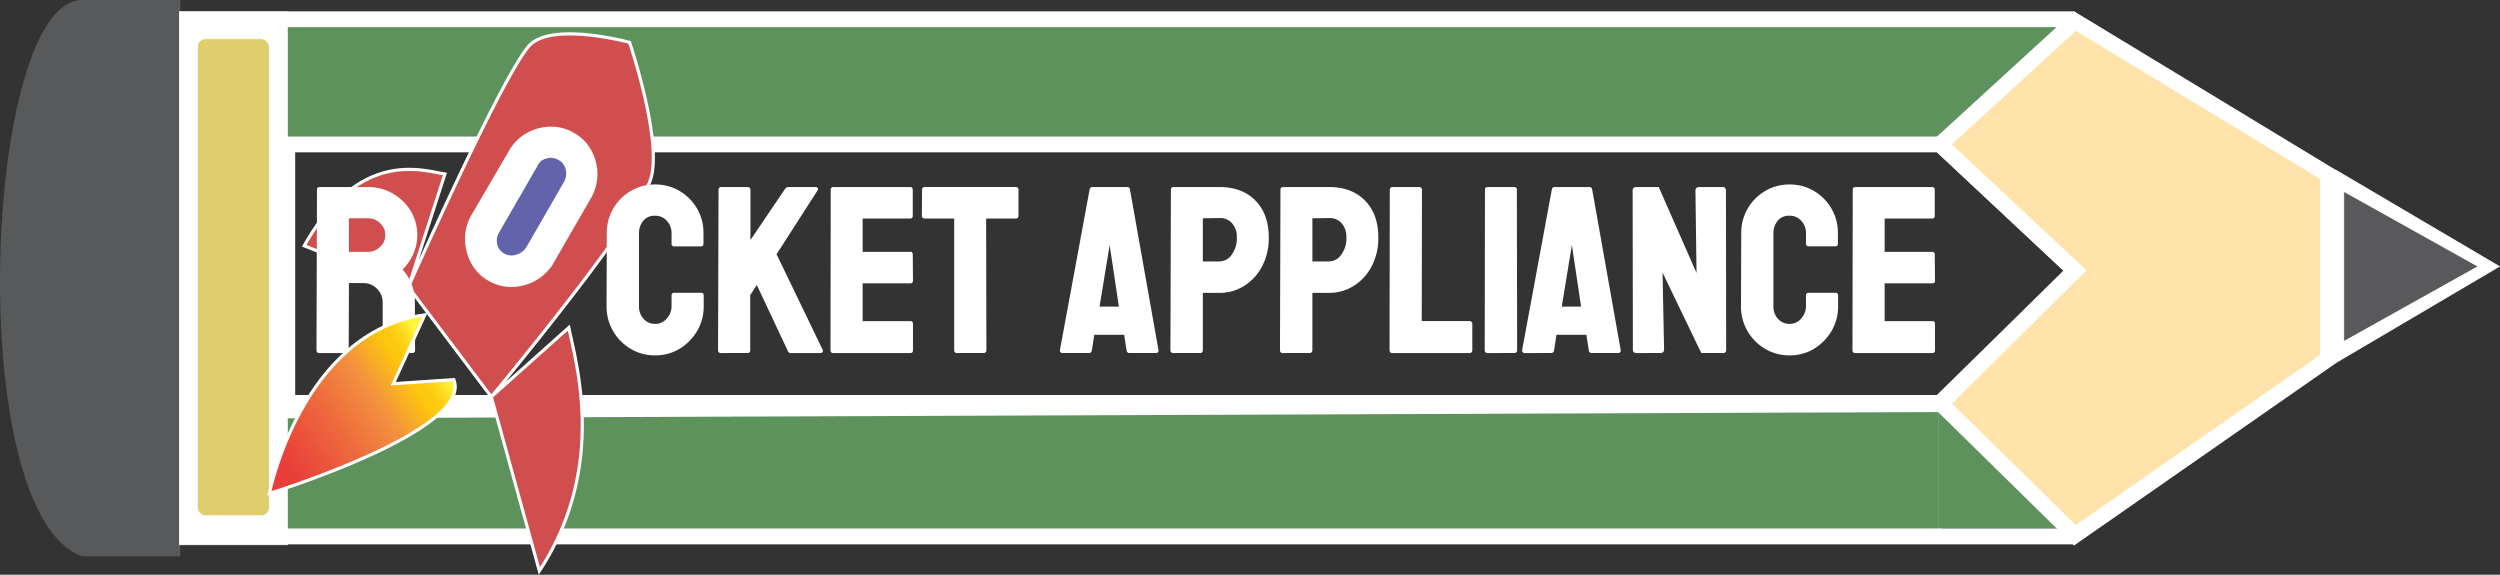 <svg id="Layer_1" data-name="Layer 1" xmlns="http://www.w3.org/2000/svg" xmlns:xlink="http://www.w3.org/1999/xlink" viewBox="0 0 790.833 181.806"><rect x="0" y="0" width="790.833" height="181.806" fill="#333333" stroke="none"/><defs><style>.cls-1,.cls-3,.cls-4{fill:#5d925d;}.cls-1,.cls-10,.cls-11,.cls-12,.cls-13,.cls-14,.cls-15,.cls-16,.cls-17,.cls-3,.cls-6,.cls-7,.cls-8,.cls-9{stroke:#fff;}.cls-1,.cls-10,.cls-11,.cls-12,.cls-14,.cls-15,.cls-16,.cls-17,.cls-3,.cls-6,.cls-7,.cls-8,.cls-9{stroke-miterlimit:10;}.cls-2{fill:#231f20;}.cls-10,.cls-3,.cls-8,.cls-9{stroke-width:5px;}.cls-5{fill:#58595b;}.cls-13,.cls-17,.cls-6{fill:#fff;}.cls-14,.cls-6,.cls-7{stroke-width:0.25px;}.cls-7{fill:#dfce6d;}.cls-8{fill:none;}.cls-9{fill:#ffe3aa;}.cls-10{fill:#ed1c24;}.cls-11{fill:#d14e4e;}.cls-12{fill:#6263ab;}.cls-14{fill:#59595b;}.cls-15{fill:url(#linear-gradient);}.cls-16{fill:url(#linear-gradient-2);}</style><linearGradient id="linear-gradient" x1="-555.296" y1="-58.567" x2="-584.302" y2="-9.312" gradientTransform="matrix(1.204, 0.901, -0.548, 0.732, 190.7, 496.616)" gradientUnits="userSpaceOnUse"><stop offset="0" stop-color="#fff33b"/><stop offset="0.024" stop-color="#fee72e"/><stop offset="0.069" stop-color="#fed51b"/><stop offset="0.116" stop-color="#fdca10"/><stop offset="0.166" stop-color="#fdc70c"/><stop offset="0.391" stop-color="#f3903f"/><stop offset="0.663" stop-color="#ed683c"/><stop offset="1" stop-color="#e93e3a"/></linearGradient><linearGradient id="linear-gradient-2" x1="-737.619" y1="-73.358" x2="-737.619" y2="-73.358" gradientTransform="matrix(1, 0, 0, 1, 0, 0)" xlink:href="#linear-gradient"/></defs><rect class="cls-1" x="87.433" y="127.836" width="526.28" height="39.979"/><path class="cls-2" d="M-114.94-161.826l0,0v-.686l0,0h.111l0,0v.568h.206l.005.005v.113l-.005,0Z" transform="translate(588.604 169.022)"/><path class="cls-2" d="M-114.375-161.816a.176.176,0,0,1-.1-.028.2.2,0,0,1-.071-.073.182.182,0,0,1-.028-.1v-.317a.19.19,0,0,1,.027-.1.2.2,0,0,1,.071-.072.186.186,0,0,1,.1-.027.179.179,0,0,1,.1.027.2.2,0,0,1,.07.072.19.19,0,0,1,.027.1v.317a.19.19,0,0,1-.027.1.2.2,0,0,1-.07.073A.178.178,0,0,1-114.375-161.816Zm0-.121a.065.065,0,0,0,.051-.025.073.073,0,0,0,.023-.055v-.317a.079.079,0,0,0-.021-.056.068.068,0,0,0-.052-.023.071.071,0,0,0-.054.023.075.075,0,0,0-.022.056v.317a.076.076,0,0,0,.022.056A.068.068,0,0,0-114.375-161.937Z" transform="translate(588.604 169.022)"/><path class="cls-2" d="M-114.1-161.826l0,0,0-.687,0,0h.2a.2.2,0,0,1,.1.026.222.222,0,0,1,.072.071.2.2,0,0,1,.027.1.194.194,0,0,1-.011.066.18.18,0,0,1-.026.05.124.124,0,0,1-.027.031.2.2,0,0,1,.054.141v.205l0,0h-.114l0,0v-.207a.084.084,0,0,0-.025-.062.085.085,0,0,0-.063-.027h-.066v.294l0,0Zm.118-.419h.086a.082.082,0,0,0,.056-.023.077.077,0,0,0,.023-.056.075.075,0,0,0-.023-.055.079.079,0,0,0-.056-.023h-.086Z" transform="translate(588.604 169.022)"/><path class="cls-2" d="M-113.618-161.826l0,0v-.687l0,0h.322l0,0v.112l0,0h-.2v.156h.2l0,0v.113l0,0h-.206v.175h.206l0,.005v.114l0,0Z" transform="translate(588.604 169.022)"/><path class="cls-2" d="M-113.2-161.826l0,0,0-.687,0,0h.122l.007,0,.092.132.091-.132.007,0h.123l0,0v.687l0,0h-.114l0,0v-.51l-.1.152-.105-.152v.51l0,0Z" transform="translate(588.604 169.022)"/><path class="cls-2" d="M-112.512-161.826l0,0v-.687l0,0h.112l0,0v.687l0,0Z" transform="translate(588.604 169.022)"/><path class="cls-2" d="M-112.3-161.826l0,0,0-.687,0,0h.192a.19.19,0,0,1,.146.056.213.213,0,0,1,.053.152.249.249,0,0,1-.028.123.21.21,0,0,1-.073.08.189.189,0,0,1-.1.028h-.076v.252l0,0Zm.117-.378h.076a.069.069,0,0,0,.056-.03.133.133,0,0,0,.023-.08.1.1,0,0,0-.021-.064.073.073,0,0,0-.058-.025h-.076Z" transform="translate(588.604 169.022)"/><path class="cls-2" d="M-111.671-161.816a.176.176,0,0,1-.1-.028.207.207,0,0,1-.071-.073.19.19,0,0,1-.027-.1v-.046l0-.005h.113l0,.005v.046a.073.073,0,0,0,.023.056.069.069,0,0,0,.053.024.067.067,0,0,0,.052-.024.08.08,0,0,0,.023-.056c0-.025-.017-.046-.049-.064l-.05-.028-.063-.036a.2.2,0,0,1-.082-.08.227.227,0,0,1-.027-.11.18.18,0,0,1,.028-.1.193.193,0,0,1,.071-.071.188.188,0,0,1,.1-.026.193.193,0,0,1,.1.026.2.2,0,0,1,.071.072.192.192,0,0,1,.026.1v.082l0,0h-.111l0,0v-.082a.076.076,0,0,0-.023-.057.068.068,0,0,0-.051-.022.069.069,0,0,0-.053.024.073.073,0,0,0-.023.055.1.1,0,0,0,.014.055.137.137,0,0,0,.052.042l.019.011.032.016a.318.318,0,0,0,.03.017l.017.009a.254.254,0,0,1,.079.069.165.165,0,0,1,.028.1.2.2,0,0,1-.026.1.2.2,0,0,1-.071.072A.185.185,0,0,1-111.671-161.816Z" transform="translate(588.604 169.022)"/><path class="cls-2" d="M-111.221-161.816a.181.181,0,0,1-.1-.028.207.207,0,0,1-.071-.073.2.2,0,0,1-.026-.1v-.5l0,0h.113l0,0v.5a.076.076,0,0,0,.021.057.068.068,0,0,0,.053.024.069.069,0,0,0,.053-.024.08.08,0,0,0,.021-.057v-.5l.005,0h.111l0,0,0,.5a.206.206,0,0,1-.026.1.207.207,0,0,1-.071.073A.189.189,0,0,1-111.221-161.816Z" transform="translate(588.604 169.022)"/><path class="cls-2" d="M-110.942-161.826l0,0,0-.687,0,0h.122l.007,0,.092.132.091-.132.006,0h.123l0,0,0,.687,0,0h-.113l0,0v-.51l-.1.152-.105-.152v.51l0,0Z" transform="translate(588.604 169.022)"/><rect class="cls-1" x="87.433" y="6.091" width="526.28" height="39.598"/><path class="cls-3" d="M25.109-1.206" transform="translate(588.604 169.022)"/><polyline class="cls-3" points="613.714 127.454 656.365 127.454 656.365 167.815"/><polyline class="cls-4" points="612.714 6.091 654.942 6.091 654.942 45.689 612.714 45.689"/><rect class="cls-4" x="613.128" y="126.687" width="41.63" height="40.56"/><rect class="cls-5" x="25.958" width="31.071" height="175.974"/><path class="cls-5" d="M-562.646-169.022c-31.071,0-37.979,162.28,0,175.974" transform="translate(588.604 169.022)"/><polygon class="cls-6" points="90.879 172.314 56.776 172.314 56.776 3.695 90.879 3.695 90.879 9.483 90.879 172.314"/><rect class="cls-7" x="62.447" y="12.254" width="22.761" height="150.915" rx="2.546"/><path class="cls-8" d="M25.109-123.333" transform="translate(588.604 169.022)"/><polygon class="cls-6" points="790.587 84.28 738.952 53.858 738.952 114.703 790.587 84.28"/><polygon class="cls-9" points="656.365 6.656 736.46 55.211 736.46 113.555 656.365 169.318 613.714 127.454 656.365 85.591 613.714 45.689 656.365 6.656"/><line class="cls-8" x1="656.111" y1="169.699" x2="90.625" y2="169.699"/><line class="cls-8" x1="613.714" y1="127.454" x2="85.208" y2="127.454"/><polyline class="cls-8" points="90.879 43.426 90.879 129.816 613.714 127.836 656.365 85.591 613.714 45.689 85.208 45.689"/><line class="cls-10" x1="656.083" y1="6.091" x2="90.597" y2="6.091"/><path class="cls-11" d="M-389.452-155.618s-25.12-6.835-31.963,1.305C-430.59-143.4-459.4-78.258-459.4-78.258l26.213,34.768s43.641-52.474,50.07-67.9C-378.364-122.794-389.452-155.618-389.452-155.618ZM-459.4-78.258l11.538-35.725c-6.655-.955-27-8.383-44.509,22.713Zm51.683-41.069c1.889,2.711,2.69,6.746,2.077,11.558-1.286,10.144-8.775,20.48-17.276,22.681-9.157,2.371-14.695-5.752-12.006-17.528,2.484-10.87,10.919-19.657,18.657-20.442A8.843,8.843,0,0,1-407.717-119.327Zm-25.47,75.837,15.2,55.078c21.709-33.025,11.36-66.562,9.321-76.985Z" transform="translate(588.604 169.022)"/><rect class="cls-12" x="-425.428" y="-124.002" width="13.251" height="40.21" rx="6.626" transform="translate(480.547 364.503) rotate(30)"/><path class="cls-13" d="M-487.684-57.846c-.2,0-.3-.123-.3-.371l.151-50.837a.265.265,0,0,1,.3-.3h15.319a15.016,15.016,0,0,1,7.546,1.961,15.214,15.214,0,0,1,5.5,5.253,13.8,13.8,0,0,1,2.047,7.437,13.7,13.7,0,0,1-.834,4.921,15.19,15.19,0,0,1-1.971,3.7,12.954,12.954,0,0,1-2.048,2.256,14.891,14.891,0,0,1,4.1,10.434l.076,15.17a.332.332,0,0,1-.379.371h-8.57c-.2,0-.3-.075-.3-.223V-73.387a6.374,6.374,0,0,0-1.934-4.625,6.405,6.405,0,0,0-4.74-1.96h-5l-.076,21.755c0,.248-.1.371-.3.371Zm8.949-31.006h6.522a5.931,5.931,0,0,0,4.171-1.7,5.464,5.464,0,0,0,1.82-4.145A5.436,5.436,0,0,0-468-98.768a5.894,5.894,0,0,0-4.209-1.7h-6.522Z" transform="translate(588.604 169.022)"/><path class="cls-13" d="M-381.361-57.106a14.33,14.33,0,0,1-7.546-2.035,15.075,15.075,0,0,1-5.347-5.439,14.922,14.922,0,0,1-1.972-7.622l.076-23.088a14.671,14.671,0,0,1,1.934-7.437,14.869,14.869,0,0,1,5.309-5.4,14.329,14.329,0,0,1,7.546-2.034,14.34,14.34,0,0,1,7.508,2,14.984,14.984,0,0,1,5.308,5.364,14.589,14.589,0,0,1,1.972,7.512v3.4a.265.265,0,0,1-.3.3h-8.494a.264.264,0,0,1-.3-.3v-3.4a6.029,6.029,0,0,0-1.631-4.219,5.284,5.284,0,0,0-4.057-1.775,5.012,5.012,0,0,0-4.172,1.813,6.527,6.527,0,0,0-1.441,4.181V-72.2a6.145,6.145,0,0,0,1.631,4.439,5.3,5.3,0,0,0,3.982,1.7,5.147,5.147,0,0,0,4.057-1.888,6.332,6.332,0,0,0,1.631-4.254v-3.4a.265.265,0,0,1,.3-.3h8.57a.266.266,0,0,1,.3.3v3.4a14.716,14.716,0,0,1-2.01,7.622,15.507,15.507,0,0,1-5.346,5.439A14.146,14.146,0,0,1-381.361-57.106Z" transform="translate(588.604 169.022)"/><path class="cls-13" d="M-360.658-57.846c-.2,0-.3-.123-.3-.371l.151-50.763q0-.371.3-.37h8.493c.2,0,.3.123.3.37v17.537l11.906-17.611a.66.66,0,0,1,.531-.3h8.722c.2,0,.252.1.151.3l-13.12,20.423,14.713,30.489q.15.3-.38.3h-9.251q-.381,0-.456-.3L-349.131-79.9l-2.654,4.07v17.611c0,.248-.1.371-.3.371Z" transform="translate(588.604 169.022)"/><path class="cls-13" d="M-325.091-57.846c-.2,0-.3-.123-.3-.371l.076-50.837a.265.265,0,0,1,.3-.3h24.344c.2,0,.3.123.3.37v8.287a.266.266,0,0,1-.3.3h-15.547v11.544h15.547a.265.265,0,0,1,.3.3l.076,8.361a.266.266,0,0,1-.3.3h-15.623v12.949H-300.6c.2,0,.3.124.3.371v8.436a.265.265,0,0,1-.3.3Z" transform="translate(588.604 169.022)"/><path class="cls-13" d="M-285.958-57.846c-.2,0-.3-.123-.3-.371V-100.4h-9.859a.331.331,0,0,1-.379-.37l.076-8.288a.265.265,0,0,1,.3-.3H-267.3c.252,0,.379.1.379.3v8.288c0,.247-.1.37-.3.37h-9.935l.076,42.179c0,.248-.1.371-.3.371Z" transform="translate(588.604 169.022)"/><path class="cls-13" d="M-252.818-58.217l9.4-50.837a.357.357,0,0,1,.38-.3h11a.356.356,0,0,1,.379.3l9.025,50.837c.05.248-.051.371-.3.371h-8.418c-.2,0-.33-.123-.379-.371l-.835-5.4h-10.314l-.834,5.4c-.051.248-.177.371-.379.371h-8.418C-252.718-57.846-252.818-57.969-252.818-58.217Zm11.451-13.319h7.281L-237.2-92.33l-.455-2.739-.3,2.739Z" transform="translate(588.604 169.022)"/><path class="cls-13" d="M-217.479-57.846a.331.331,0,0,1-.379-.371l.151-50.837a.266.266,0,0,1,.3-.3h14.561q6.977,0,11.035,4.144t4.057,11.248a18.548,18.548,0,0,1-2.124,9.1,15.5,15.5,0,0,1-5.536,5.92,14.06,14.06,0,0,1-7.432,2.071h-5.764v18.648a.331.331,0,0,1-.379.371Zm8.873-27.973h5.764a5.246,5.246,0,0,0,4.209-2.256,9.221,9.221,0,0,0,1.782-5.883,7,7,0,0,0-1.592-4.737,5.5,5.5,0,0,0-4.4-1.85l-5.764.074Z" transform="translate(588.604 169.022)"/><path class="cls-13" d="M-182.822-57.846a.331.331,0,0,1-.379-.371l.152-50.837a.265.265,0,0,1,.3-.3h14.561q6.977,0,11.034,4.144t4.058,11.248a18.559,18.559,0,0,1-2.124,9.1,15.508,15.508,0,0,1-5.536,5.92,14.06,14.06,0,0,1-7.432,2.071h-5.764v18.648a.332.332,0,0,1-.379.371Zm8.873-27.973h5.764a5.247,5.247,0,0,0,4.209-2.256,9.221,9.221,0,0,0,1.782-5.883,7,7,0,0,0-1.593-4.737,5.5,5.5,0,0,0-4.4-1.85l-5.764.074Z" transform="translate(588.604 169.022)"/><path class="cls-13" d="M-148.241-57.846c-.2,0-.3-.123-.3-.371l.075-50.763a.331.331,0,0,1,.38-.37h8.418a.331.331,0,0,1,.379.37l-.077,42.031h15.623a.332.332,0,0,1,.379.371v8.361a.332.332,0,0,1-.379.371Z" transform="translate(588.604 169.022)"/><path class="cls-13" d="M-118.058-57.846a.331.331,0,0,1-.379-.371l.076-50.837a.265.265,0,0,1,.3-.3h8.494a.266.266,0,0,1,.3.3l.075,50.837c0,.248-.1.371-.3.371Z" transform="translate(588.604 169.022)"/><path class="cls-13" d="M-106.606-58.217l9.4-50.837a.357.357,0,0,1,.38-.3h11a.357.357,0,0,1,.379.3l9.026,50.837c.049.248-.051.371-.3.371h-8.418c-.2,0-.329-.123-.379-.371l-.835-5.4H-96.671l-.834,5.4c-.051.248-.178.371-.38.371H-106.3C-106.5-57.846-106.606-57.969-106.606-58.217Zm11.451-13.319h7.281l-3.11-20.794-.455-2.739-.3,2.739Z" transform="translate(588.604 169.022)"/><path class="cls-13" d="M-70.963-57.846c-.406,0-.607-.173-.607-.519l-.076-50.394a.529.529,0,0,1,.606-.591h6.827L-51.4-80.195l-.379-28.564q0-.591.682-.591h7.509c.3,0,.455.2.455.591l.075,50.469c0,.3-.127.444-.379.444h-6.674l-13.12-27.232.531,26.64q0,.593-.682.592Z" transform="translate(588.604 169.022)"/><path class="cls-13" d="M-22.5-57.106a14.33,14.33,0,0,1-7.546-2.035A15.067,15.067,0,0,1-35.4-64.58,14.922,14.922,0,0,1-37.368-72.2l.076-23.088a14.661,14.661,0,0,1,1.934-7.437,14.869,14.869,0,0,1,5.309-5.4,14.329,14.329,0,0,1,7.546-2.034,14.333,14.333,0,0,1,7.507,2A14.987,14.987,0,0,1-9.687-102.8,14.6,14.6,0,0,1-7.715-95.29v3.4a.265.265,0,0,1-.3.3h-8.493a.265.265,0,0,1-.3-.3v-3.4a6.029,6.029,0,0,0-1.631-4.219,5.28,5.28,0,0,0-4.056-1.775,5.012,5.012,0,0,0-4.172,1.813,6.527,6.527,0,0,0-1.441,4.181V-72.2a6.145,6.145,0,0,0,1.631,4.439,5.3,5.3,0,0,0,3.982,1.7,5.143,5.143,0,0,0,4.056-1.888A6.332,6.332,0,0,0-16.816-72.2v-3.4a.266.266,0,0,1,.3-.3h8.569a.267.267,0,0,1,.3.3v3.4a14.716,14.716,0,0,1-2.01,7.622A15.518,15.518,0,0,1-15-59.141,14.14,14.14,0,0,1-22.5-57.106Z" transform="translate(588.604 169.022)"/><path class="cls-13" d="M-1.8-57.846c-.2,0-.3-.123-.3-.371l.076-50.837a.265.265,0,0,1,.3-.3H22.62q.3,0,.3.37v8.287a.265.265,0,0,1-.3.3H7.073v11.544H22.62a.265.265,0,0,1,.3.3L23-80.195a.266.266,0,0,1-.3.3H7.073v12.949H22.7c.2,0,.3.124.3.371v8.436a.266.266,0,0,1-.3.3Z" transform="translate(588.604 169.022)"/><polygon class="cls-14" points="783.946 84.28 741.41 60.523 741.41 108.038 783.946 84.28"/><path class="cls-15" d="M-445.042-48.944C-438.7-32.892-503.4-12.933-503.4-12.933s10.215-51.021,49.19-56.5l-9.985,21.8Z" transform="translate(588.604 169.022)"/><path class="cls-16" d="M-737.619-73.358" transform="translate(588.604 169.022)"/><path class="cls-17" d="M-433.855-80.643a13.594,13.594,0,0,1-5.282-5.419A15.62,15.62,0,0,1-441-93.39a14.3,14.3,0,0,1,2-7.435l11.842-20.25a14.322,14.322,0,0,1,5.411-5.417,15,15,0,0,1,7.25-1.951,13.843,13.843,0,0,1,7.276,1.913,13.584,13.584,0,0,1,5.268,5.37,15.2,15.2,0,0,1,1.838,7.226,14.337,14.337,0,0,1-2.019,7.385l-11.714,20.324a14.516,14.516,0,0,1-5.43,5.447,15.309,15.309,0,0,1-7.256,2.035A13.607,13.607,0,0,1-433.855-80.643Zm4.5-7.743a5.127,5.127,0,0,0,4.271.382,5.916,5.916,0,0,0,3.5-2.716l11.713-20.324a5.929,5.929,0,0,0,.736-4.365,5.084,5.084,0,0,0-2.537-3.441,5.288,5.288,0,0,0-4.228-.529,5.734,5.734,0,0,0-3.507,2.8l-11.777,20.288a5.893,5.893,0,0,0-.691,4.432A5.185,5.185,0,0,0-429.36-88.386Z" transform="translate(588.604 169.022)"/></svg>